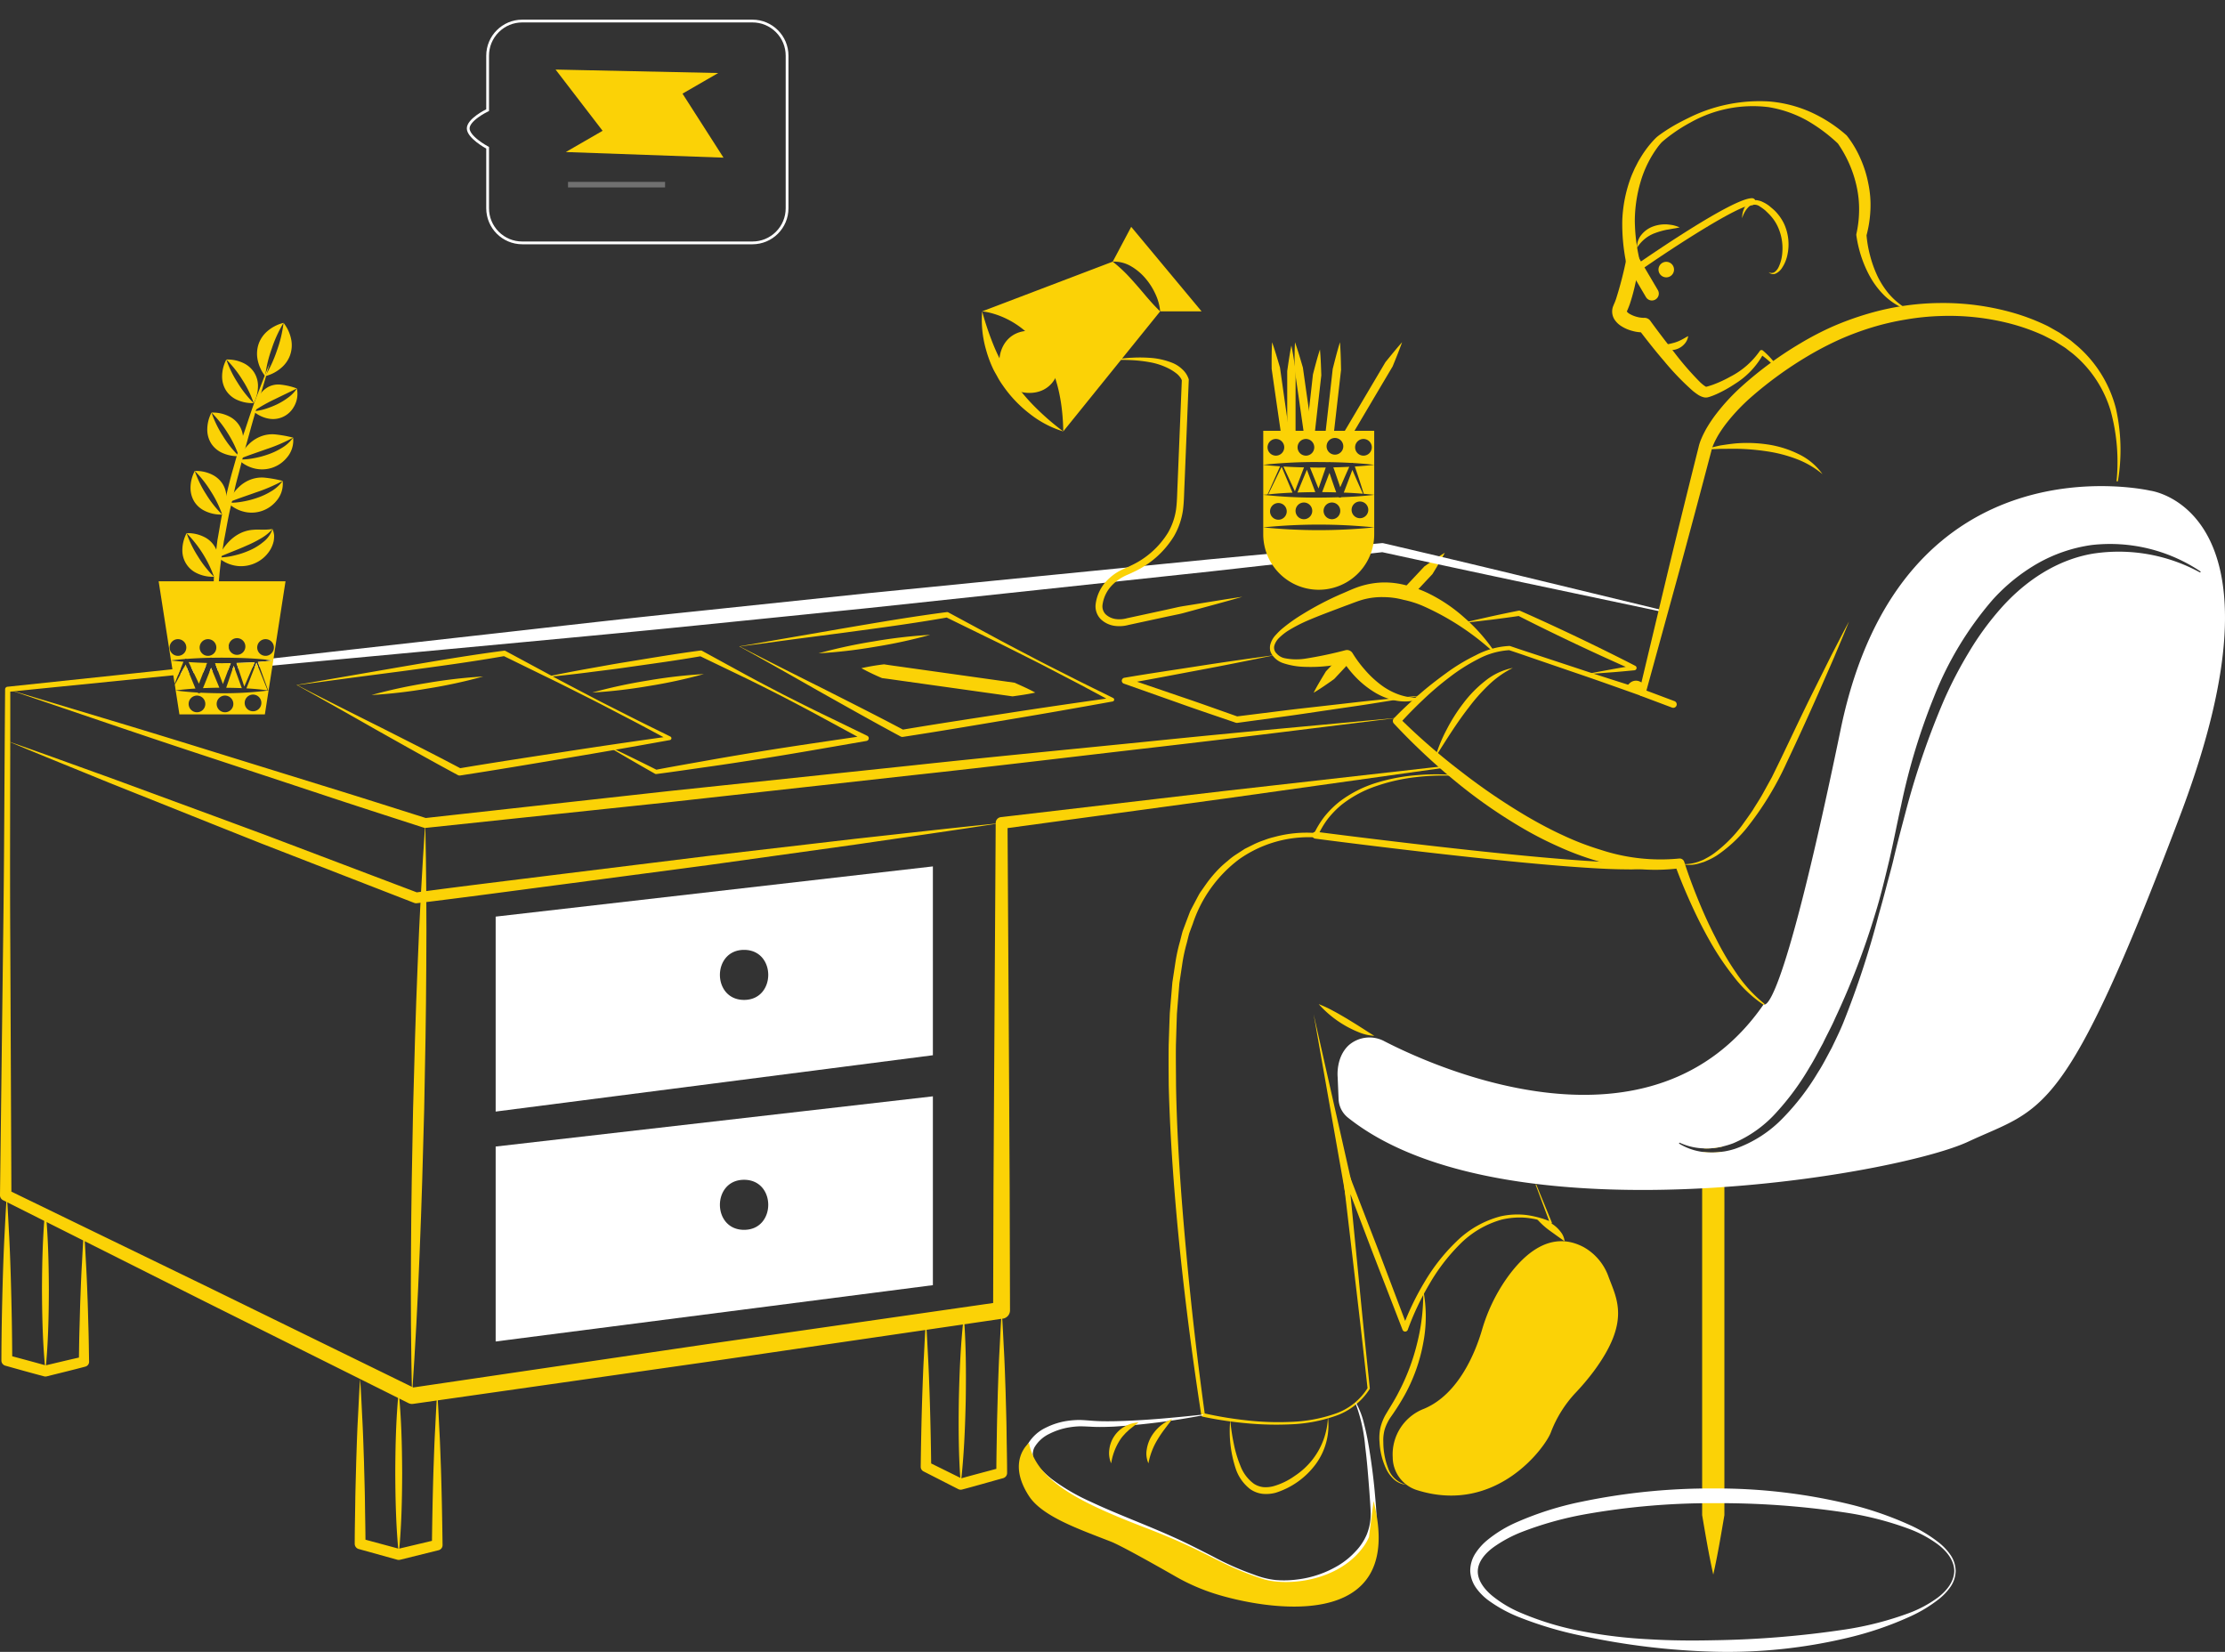 <svg xmlns="http://www.w3.org/2000/svg" width="802.439" height="595.688" viewBox="0 0 802.439 595.688">
  <rect x="0" y="0" width="802.439" height="595.688" fill="#333333" stroke="none"/>
  <g id="Group_5523" data-name="Group 5523" transform="translate(-1325.642 -10621.912)">
    <g id="Group_5514" data-name="Group 5514" transform="translate(555.63 1209)">
      <g id="man-writing-book-on-deskook" transform="translate(620.106 9313.82)">
        <path id="Path_45616" data-name="Path 45616" d="M527.9,431.62c-.341,0-.682-.02-1.023-.04,1-5.9,2.045-11.81,3.429-17.745,1.323,5.714,2.346,11.389,3.308,17.084a26.028,26.028,0,0,1-5.714.7Zm6.456,3.649c-.04,3.409-.04,6.818-.04,10.226,0,3.729.02,7.479,0,11.209V563.839c-1.223,7.159-2.406,14.3-4.01,21.435-1.6-7.138-2.787-14.276-4.01-21.435V446c0-3.569,0-7.159-.04-10.728.141-.8.26-1.584.4-2.386a26.7,26.7,0,0,0,7.259-.141C534.075,433.585,534.215,434.427,534.355,435.269ZM398.266,254.084s.421.742,1.243,1.905l-.04.04-5.9,6.316c-2.406,1.7-4.812,3.409-7.4,4.933,1.364-2.667,2.908-5.173,4.431-7.7l4.471-4.752C397.023,254.425,398.266,254.084,398.266,254.084Zm35.231-37.3c-1.383,2.647-2.927,5.173-4.451,7.68l-5.915,6.316-1.083,1.143a33.113,33.113,0,0,0-4.412-1.143l2.567-2.747,5.915-6.316C428.524,220.037,430.93,218.353,433.5,216.789Z" transform="translate(237.486 81.629)" fill="#fbd206"/>
        <path id="Path_45617" data-name="Path 45617" d="M735.134,242.238a4.606,4.606,0,0,1,1.393-1.766,3.381,3.381,0,0,1,1.542-.644,3.265,3.265,0,0,1,1.654.2,4.472,4.472,0,0,1,1.8,1.324h.005l.025.037-.025.037h0a4.474,4.474,0,0,1-1.4,1.747,3.264,3.264,0,0,1-1.544.625,3.373,3.373,0,0,1-1.656-.22A4.607,4.607,0,0,1,735.134,242.238Zm-81.678,10.851-43.875,5.423q-21.939,2.694-43.894,5.241c-29.277,3.364-58.532,6.926-87.83,10.1l-87.868,9.745-87.918,9.284h-.011a1.787,1.787,0,0,1-.721-.075c-12.535-4.062-25.083-8.082-37.583-12.253l-37.533-12.408q-18.779-6.165-37.5-12.523L151.29,242.91,189.148,254.3q18.928,5.7,37.8,11.58l37.761,11.7c12.6,3.864,25.149,7.878,37.712,11.85l-.731-.074,87.87-9.73,87.919-9.268c29.3-3.167,58.638-5.943,87.958-8.917q21.988-2.239,44-4.265Z" transform="translate(1.392 104.757)" fill="#fbd206"/>
        <path id="Path_45618" data-name="Path 45618" d="M151.287,250.668c12.423,4.325,24.769,8.855,37.151,13.288l37.022,13.625,18.5,6.834,18.443,6.988,36.887,13.975-.942-.113c17.579-2.375,35.193-4.474,52.794-6.68l52.815-6.517,52.861-6.16c17.636-1.934,35.261-3.946,52.916-5.724-17.534,2.722-35.1,5.213-52.653,7.78l-52.709,7.345-52.755,6.987c-17.589,2.3-35.165,4.7-52.776,6.825l-.022,0a1.935,1.935,0,0,1-.921-.116L261.133,294.72l-18.384-7.143-18.325-7.3-36.634-14.637C175.622,260.654,163.415,255.764,151.287,250.668Z" transform="translate(1.389 115.683)" fill="#fbd206"/>
        <path id="Path_45619" data-name="Path 45619" d="M224.218,471.968q-.565-25.85-.364-51.681c.078-17.223.391-34.44.749-51.656.433-17.215.916-34.428,1.634-51.635q.99-25.814,2.759-51.609.572,25.849.37,51.681c-.08,17.222-.393,34.439-.756,51.656-.438,17.214-.921,34.427-1.639,51.635Q225.977,446.172,224.218,471.968Z" transform="translate(74.276 130.478)" fill="#fbd206"/>
        <path id="Path_45620" data-name="Path 45620" d="M544.876,210.264a24.1,24.1,0,0,1-6.7-4.466,30.757,30.757,0,0,1-5.013-6.423,42.005,42.005,0,0,1-3.343-7.443,44.457,44.457,0,0,1-1.89-8.026,1.218,1.218,0,0,1,.009-.375l.043-.225a40.368,40.368,0,0,0,.948-8.534,38.052,38.052,0,0,0-.9-8.5,43.432,43.432,0,0,0-6.8-15.5l.22.232a58.593,58.593,0,0,0-11.5-8.568,42.724,42.724,0,0,0-13.6-4.7,45.86,45.86,0,0,0-28.275,5.554,56.66,56.66,0,0,0-6.227,3.871c-.993.709-1.966,1.443-2.9,2.207-.44.363-.992.815-1.286,1.121-.373.4-.755.871-1.123,1.326a39.994,39.994,0,0,0-6.382,12.717,51.067,51.067,0,0,0-2.117,14.055,65.3,65.3,0,0,0,1.709,14.185,2.653,2.653,0,0,1,.018,1.01c-.455,2.507-.944,4.96-1.5,7.438a69.086,69.086,0,0,1-2.011,7.466c-.378,1.146-1.278,3.148-1.076,2.732-.084-.143.047.233.753.726a10.807,10.807,0,0,0,5.324,1.571l.191-.007a2.579,2.579,0,0,1,2.172,1.056c2.81,3.89,5.781,7.726,8.73,11.525a108.413,108.413,0,0,0,9.333,10.717c.413.376.825.729,1.228,1.037.191.135.394.279.56.378l.223.124c.067.036.051.011.077.04.079.044-.175-.043-.244.028-.061.037.2-.041.282-.055a7.811,7.811,0,0,0,.776-.206c.528-.147,1.074-.34,1.615-.523a43.716,43.716,0,0,0,6.361-2.942,29.08,29.08,0,0,0,10.467-9.107l.065-.1a.767.767,0,0,1,1.059-.23l.083.062a29.289,29.289,0,0,1,3.339,3.32,13.258,13.258,0,0,1,1.386,1.919,6.256,6.256,0,0,1,.883,2.24.249.249,0,0,1-.484.112l0-.015a9.146,9.146,0,0,0-2.593-3.489,28.011,28.011,0,0,0-3.5-2.769l1.207-.269a29.258,29.258,0,0,1-10.293,10.947,46.992,46.992,0,0,1-6.615,3.689c-.595.251-1.174.517-1.808.732-.3.116-.626.224-.97.32a3.925,3.925,0,0,1-.6.153,3.407,3.407,0,0,1-1.148-.015,6.82,6.82,0,0,1-2.386-1.069c-.59-.395-1.124-.8-1.637-1.217a95.039,95.039,0,0,1-10.376-10.758c-3.217-3.723-6.22-7.564-9.22-11.473l2.362,1.048a13.808,13.808,0,0,1-4.665-.506,13.638,13.638,0,0,1-4.187-1.871,7.757,7.757,0,0,1-2.018-1.943,5.352,5.352,0,0,1-1.035-3.361,4.933,4.933,0,0,1,.351-1.717l.282-.708.152-.34c.207-.436.4-.991.593-1.521a134.016,134.016,0,0,0,3.657-14.09l.018,1.009a69.951,69.951,0,0,1-1.406-15.387,49.847,49.847,0,0,1,3.015-15.187c.438-1.217,1-2.391,1.512-3.573.622-1.138,1.143-2.32,1.847-3.408a38.046,38.046,0,0,1,4.559-6.259c.447-.481.88-.95,1.385-1.427a19.394,19.394,0,0,1,1.6-1.231c1.04-.74,2.1-1.434,3.175-2.1,2.149-1.337,4.391-2.5,6.651-3.608a57.267,57.267,0,0,1,29.328-6,45.989,45.989,0,0,1,14.817,3.8,51.553,51.553,0,0,1,12.923,8.344,1.7,1.7,0,0,1,.2.21l.017.022a37.67,37.67,0,0,1,4.9,8.267,41.113,41.113,0,0,1,2.824,9.063,37.317,37.317,0,0,1,.73,9.472,42.468,42.468,0,0,1-1.473,9.355l.052-.6a41.47,41.47,0,0,0,1.251,7.419,42.342,42.342,0,0,0,2.515,7.184,31.1,31.1,0,0,0,4.013,6.465,26.159,26.159,0,0,0,5.739,5.134l.015.011a.249.249,0,0,1-.246.431Z" transform="translate(291.455 0)" fill="#fbd206"/>
        <path id="Path_45621" data-name="Path 45621" d="M451.711,179.758a2.485,2.485,0,0,1-2.145-1.224L442.7,166.887a2.489,2.489,0,1,1,4.286-2.53L453.852,176a2.488,2.488,0,0,1-2.141,3.754Z" transform="translate(293.951 27.697)" fill="#fbd206"/>
        <path id="Path_45622" data-name="Path 45622" d="M444.968,179.578a1.245,1.245,0,0,1-.713-2.266c3.611-2.518,35.486-24.553,42.265-24.281a1.245,1.245,0,0,1,1.187,1.3,1.262,1.262,0,0,1-1.3,1.187c-.03,0-.063,0-.1,0-4.7,0-27.354,14.576-40.633,23.837a1.242,1.242,0,0,1-.711.225Z" transform="translate(295.331 17.542)" fill="#fbd206"/>
        <path id="Path_45623" data-name="Path 45623" d="M566.944,159.9a8.089,8.089,0,0,1,1.692-5.144,3.943,3.943,0,0,1,2.748-1.364l.8-.013c.256.029.5.1.746.157a5.086,5.086,0,0,1,1.4.491,12.63,12.63,0,0,1,2.436,1.467c.688.608,1.414,1.16,2.074,1.825a17.212,17.212,0,0,1,3.22,4.592,17.836,17.836,0,0,1,1.262,10.913,13.49,13.49,0,0,1-2.085,5.115,5.511,5.511,0,0,1-2.128,1.878,2.17,2.17,0,0,1-2.611-.5,1.962,1.962,0,0,0,2.275-.1,4.932,4.932,0,0,0,1.416-1.905,14.464,14.464,0,0,0,1.212-4.773,18.706,18.706,0,0,0-1.595-9.571,15.763,15.763,0,0,0-2.672-4.028c-.532-.615-1.169-1.168-1.75-1.761a15.706,15.706,0,0,0-1.926-1.419,3.266,3.266,0,0,0-3.985-.121A9.1,9.1,0,0,0,566.944,159.9Zm-30.23,45.973a37.921,37.921,0,0,0,5.646-1.064,13.047,13.047,0,0,0,2.457-.961c.845-.384,1.633-.924,2.665-1.447a5.426,5.426,0,0,1-1.48,2.986,6.421,6.421,0,0,1-2.929,1.8,7.212,7.212,0,0,1-3.394.161,5.7,5.7,0,0,1-2.965-1.479Zm-7.682-35.294a6.782,6.782,0,0,1,1.561-4.694,9.618,9.618,0,0,1,4.143-2.99,12.937,12.937,0,0,1,4.924-.788,22.849,22.849,0,0,1,2.422.312,17.988,17.988,0,0,1,2.314.765,20.2,20.2,0,0,1-2.346.457c-.763.139-1.508.305-2.247.4a27.137,27.137,0,0,0-4.174,1.172,12.646,12.646,0,0,0-6.6,5.363Zm10.438,10.636a2.8,2.8,0,1,0-2.7-2.8A2.8,2.8,0,0,0,539.469,181.213Zm56.443,70.964a32.617,32.617,0,0,0-9.552-5.528,50.66,50.66,0,0,0-10.609-2.713,82.394,82.394,0,0,0-11.011-.906l-5.588.026c-1.867.085-3.74.178-5.647.163,1.815-.529,3.663-.95,5.518-1.378,1.872-.284,3.757-.571,5.654-.752a50.39,50.39,0,0,1,11.458.39,37.471,37.471,0,0,1,11.012,3.4A22.464,22.464,0,0,1,595.912,252.178Zm-139.657,102.1a55.3,55.3,0,0,1,4.217-10.184,62.082,62.082,0,0,1,5.943-9.339,43.032,43.032,0,0,1,7.793-7.964,22.972,22.972,0,0,1,10.012-4.726,35.114,35.114,0,0,0-8.751,6.2,65.435,65.435,0,0,0-7.085,8.006C463.967,341.925,460.189,348.079,456.255,354.274ZM544.4,392.54a8.755,8.755,0,0,0,3.429.174,15.271,15.271,0,0,0,3.331-.756l1.589-.628c.522-.223,1.01-.532,1.514-.793a21.7,21.7,0,0,0,2.869-1.846,49.64,49.64,0,0,0,9.635-9.675c1.333-1.867,2.687-3.719,3.961-5.625,1.195-1.965,2.479-3.869,3.6-5.878l3.337-6.046,3.039-6.214c4.018-8.351,7.947-16.793,12.1-25.1l6.218-12.47c2.154-4.116,4.231-8.268,6.451-12.348-1.715,4.331-3.574,8.59-5.356,12.886l-5.589,12.763c-3.747,8.5-7.6,16.928-11.579,25.338a112.533,112.533,0,0,1-14.7,23.889A50.366,50.366,0,0,1,557.8,389.7a22.659,22.659,0,0,1-3.129,1.676c-.547.23-1.071.5-1.632.694l-1.7.518a11.722,11.722,0,0,1-6.948-.046Zm-2.3-56.093a1.225,1.225,0,0,1-.438-.08l-11.139-4.183a1.245,1.245,0,1,1,.875-2.33l11.139,4.183a1.245,1.245,0,0,1-.438,2.41Zm-91.483-3.1a17.692,17.692,0,0,1-8.282.547,23.084,23.084,0,0,1-7.925-3.022,34.146,34.146,0,0,1-6.613-5.255,40.138,40.138,0,0,1-5.25-6.692l2.531,1.051a55.341,55.341,0,0,1-15.743,1.7,26.674,26.674,0,0,1-7.976-1.354,7.818,7.818,0,0,1-3.517-2.425,5.873,5.873,0,0,1-1.079-1.948,5.2,5.2,0,0,1,0-2.283,8.158,8.158,0,0,1,2.108-3.634A22.3,22.3,0,0,1,401.8,307.3a59.479,59.479,0,0,1,6.457-4.522,111.463,111.463,0,0,1,13.819-7.266c2.4-.984,4.651-2.133,7.411-2.98a29.872,29.872,0,0,1,8.288-1.294,30.191,30.191,0,0,1,8.218,1.1,40.219,40.219,0,0,1,7.674,2.769,57.186,57.186,0,0,1,13.183,8.906A63.281,63.281,0,0,1,477.27,315.7a.25.25,0,0,1-.368.332l-.012-.01a94.171,94.171,0,0,0-25.221-16.37,36.165,36.165,0,0,0-6.9-2.156,27.936,27.936,0,0,0-7.014-.963,25.747,25.747,0,0,0-6.946.731c-2.2.531-4.624,1.576-7.02,2.423-4.76,1.816-9.554,3.542-14.2,5.576a54.474,54.474,0,0,0-6.665,3.549,20,20,0,0,0-2.873,2.316A6.555,6.555,0,0,0,398.231,314a2.914,2.914,0,0,0,.836,2.886,5.269,5.269,0,0,0,2.871,1.664,21.024,21.024,0,0,0,7.287.192,144.584,144.584,0,0,0,14.669-3.074,2.355,2.355,0,0,1,2.531,1.051,42.892,42.892,0,0,0,4.461,6.026,37,37,0,0,0,5.481,5.2,24.6,24.6,0,0,0,6.554,3.643,21.418,21.418,0,0,0,7.607,1.264.252.252,0,0,1,.258.246.258.258,0,0,1-.173.245ZM492.7,508.367l5.589,13.654a.35.35,0,0,1-.443.463l-.021-.008a33.951,33.951,0,0,0-8.737-2.13,28.252,28.252,0,0,0-8.884.663,34.252,34.252,0,0,0-15.228,9.046,68.805,68.805,0,0,0-10.906,14.322,97.6,97.6,0,0,0-7.716,16.324l0,.013a1.01,1.01,0,0,1-1.893.023L433.6,532.7l-10.668-28.1,1.981-.478,3.818,38.863c1.234,12.958,2.577,25.9,3.928,38.85a.408.408,0,0,1-.051.247,23.719,23.719,0,0,1-12.559,9.791,54.832,54.832,0,0,1-15.77,2.948,113.264,113.264,0,0,1-16.031-.372,136.242,136.242,0,0,1-15.873-2.379.631.631,0,0,1-.492-.519l0-.017q-4.573-29.483-7.678-59.156c-2.013-19.786-3.548-39.635-4.062-59.553-.041-4.982-.088-9.966-.016-14.95l.25-7.48.138-3.74.307-3.738.631-7.474L362.585,428a61.855,61.855,0,0,1,1.633-7.369c.318-1.219.6-2.45.949-3.66l1.329-3.555,1.348-3.546c.558-1.137,1.172-2.25,1.756-3.375.606-1.114,1.151-2.261,1.808-3.344l2.19-3.122a45.322,45.322,0,0,1,4.916-5.817,33.171,33.171,0,0,1,2.855-2.528,22.647,22.647,0,0,1,3.021-2.321l3.2-2.073,3.413-1.7a31.527,31.527,0,0,1,3.528-1.419,27.137,27.137,0,0,1,3.627-1.129,44.216,44.216,0,0,1,15.078-1.439l-.816.464a33.822,33.822,0,0,1,3.918-6.442,34.863,34.863,0,0,1,5.332-5.3,42.711,42.711,0,0,1,13.236-6.8,67.294,67.294,0,0,1,14.549-2.78,81.787,81.787,0,0,1,14.767.045.124.124,0,0,1,.112.136.129.129,0,0,1-.138.112,81.406,81.406,0,0,0-14.673.382,66.448,66.448,0,0,0-14.267,3.157,41.814,41.814,0,0,0-12.745,6.8,33.463,33.463,0,0,0-5.019,5.148,32.285,32.285,0,0,0-3.629,6.181.8.8,0,0,1-.771.467l-.045,0a43.5,43.5,0,0,0-27.487,7.863,47.919,47.919,0,0,0-16.734,23.259l-1.275,3.427c-.336,1.173-.6,2.37-.908,3.553a59.582,59.582,0,0,0-1.569,7.171l-1.089,7.291-.6,7.377-.294,3.689-.127,3.706-.228,7.415c-.066,4.947.021,9.9.037,14.853.365,19.818,1.791,39.628,3.619,59.391q2.69,29.652,6.78,59.172l-.494-.535a135.188,135.188,0,0,0,15.674,2.6,100.754,100.754,0,0,0,15.882.537,54.041,54.041,0,0,0,15.544-2.807,22.258,22.258,0,0,0,12.123-9.456l-.051.246c-1.434-12.937-2.876-25.873-4.425-38.8l-4.552-38.783a1.026,1.026,0,0,1,1.976-.491l0,.012L435.693,531.9l10.646,28.113-1.9.035a99.406,99.406,0,0,1,8.011-16.637,68.594,68.594,0,0,1,11.434-14.5,35.643,35.643,0,0,1,16.028-9.111,27.966,27.966,0,0,1,9.276-.445,34.8,34.8,0,0,1,8.9,2.463l-.464.455-5.162-13.821a.124.124,0,0,1,.232-.091Z" transform="translate(211.267 17.892)" fill="#fbd206"/>
        <path id="Path_45624" data-name="Path 45624" d="M397.674,357.06l2.216,20.507L386.177,299.8l14.98,66.348Z" transform="translate(237.488 165.063)" fill="#fbd206"/>
        <path id="Path_45625" data-name="Path 45625" d="M499.5,280.529c-27.67,0-108.635-10.576-112.493-11.083a1.244,1.244,0,0,1,.323-2.467c1.059.137,106.178,13.862,119.266,10.582a1.244,1.244,0,1,1,.607,2.412A36.4,36.4,0,0,1,499.5,280.529Z" transform="translate(237.238 132.067)" fill="#fbd206"/>
        <path id="Path_45626" data-name="Path 45626" d="M740.06,206.456s-89.59-20.894-111.687,86.021c-22.1,106.894-27.731,99.134-27.731,99.134-40.323,58.45-118.965,22.6-136.811,13.395A11.364,11.364,0,0,0,451,406.389c-4.792,4.391-4.05,11.49-4.05,11.49l.341,8.041a9.015,9.015,0,0,0,3.449,6.677c29.075,23.1,80.828,27.892,127.668,25.446,2.687-.141,5.374-.3,8.021-.5,40.484-2.827,75.995-10.768,87.945-16.342,26.869-12.552,34.629-7.178,76.436-117.682C792.635,213.032,740.06,206.456,740.06,206.456Zm17.826,29.456-.02-.02a61.081,61.081,0,0,0-38.5-6.737C706.374,231.34,695,238.939,686.3,248.7a104.136,104.136,0,0,0-11.67,15.961,149.676,149.676,0,0,0-9.184,17.726,288.612,288.612,0,0,0-13.134,37.957c-1.7,6.5-3.489,13.014-5.013,19.59-.8,3.289-1.744,6.537-2.586,9.805s-1.745,6.517-2.667,9.765a323.833,323.833,0,0,1-12.653,38.6c-1.263,3.148-2.787,6.2-4.251,9.264-1.644,3.008-3.148,6.055-5.013,8.923A87.226,87.226,0,0,1,607.6,432.617a44.218,44.218,0,0,1-17.344,11.168,27.055,27.055,0,0,1-4.23,1,26.7,26.7,0,0,1-7.259.14,21.691,21.691,0,0,1-8.582-2.968.2.2,0,0,1-.06-.281.193.193,0,0,1,.241-.08l.02.02a22.03,22.03,0,0,0,8.6,2.005c.341.021.682.04,1.023.04a26.03,26.03,0,0,0,5.714-.7,32.743,32.743,0,0,0,3.85-1.163,43.783,43.783,0,0,0,15.8-11.349,94.06,94.06,0,0,0,11.71-15.981c1.765-2.828,3.269-5.815,4.873-8.723,1.424-3.028,3.068-5.935,4.391-9a275.477,275.477,0,0,0,14.437-37.6c2.005-6.437,3.549-12.993,5.133-19.53,1.524-6.577,2.787-13.174,4.271-19.791a227.209,227.209,0,0,1,11.79-38.92,121.68,121.68,0,0,1,21.154-35.07,66.39,66.39,0,0,1,16.121-13.074,54.863,54.863,0,0,1,19.651-6.717,58.668,58.668,0,0,1,39.18,9.5.2.2,0,0,1,.06.281.219.219,0,0,1-.261.08ZM669.836,595.99a10.417,10.417,0,0,1-1.872,5.749,20.479,20.479,0,0,1-4.15,4.4,50.3,50.3,0,0,1-10.3,6.252,121.461,121.461,0,0,1-22.811,7.771,186.505,186.505,0,0,1-47.847,4.973,258.228,258.228,0,0,1-47.695-5.713,134.464,134.464,0,0,1-23.041-6.853,50.129,50.129,0,0,1-10.675-5.86,20.32,20.32,0,0,1-4.467-4.45,11.407,11.407,0,0,1-2.213-6.268,11.616,11.616,0,0,1,1.952-6.442,20.954,20.954,0,0,1,4.337-4.766,45.358,45.358,0,0,1,10.616-6.405,114.68,114.68,0,0,1,23.182-7.32,228.089,228.089,0,0,1,48-4.793,203.444,203.444,0,0,1,47.862,5.482,123.378,123.378,0,0,1,22.813,7.808,50.181,50.181,0,0,1,10.3,6.268,20.405,20.405,0,0,1,4.145,4.412,10.419,10.419,0,0,1,1.86,5.757Zm-.5,0c-.07-3.971-2.89-7.269-5.967-9.592a42.473,42.473,0,0,0-10.389-5.576,114.818,114.818,0,0,0-22.92-5.868,303.868,303.868,0,0,0-47.2-3.382,260.307,260.307,0,0,0-47.063,4.071A124.319,124.319,0,0,0,513.245,582a47.423,47.423,0,0,0-10.07,5.438c-2.987,2.189-5.559,5.151-5.683,8.553-.1,3.413,2.362,6.651,5.291,9.044a42.228,42.228,0,0,0,10.012,5.984,106.315,106.315,0,0,0,22.692,6.823,175.562,175.562,0,0,0,23.616,2.795c7.914.485,15.845.531,23.755.356a353.106,353.106,0,0,0,47.219-3.89A116.621,116.621,0,0,0,653,611.2a42.384,42.384,0,0,0,10.39-5.59C666.464,603.275,669.278,599.961,669.338,595.99ZM453.627,535.472a29.214,29.214,0,0,1,2.875,7.618c.692,2.628,1.222,5.288,1.677,7.959.889,5.344,1.612,10.713,2.114,16.1.236,2.722.5,5.33.63,8.144a22.056,22.056,0,0,1-1.423,8.331,18.11,18.11,0,0,1-1.983,3.8,31.035,31.035,0,0,1-2.681,3.252,27.844,27.844,0,0,1-6.594,5.146,38.736,38.736,0,0,1-15.768,4.65,37.176,37.176,0,0,1-8.208-.193,24.555,24.555,0,0,1-4.039-.839c-1.311-.4-2.572-.863-3.849-1.326-10.218-3.712-19.51-9.361-29.56-13.218-9.983-3.977-20.285-7.33-30.179-11.838a75.044,75.044,0,0,1-14.307-8.089,33.563,33.563,0,0,1-6.042-5.832,8.716,8.716,0,0,1-1.886-4.3,7.486,7.486,0,0,1,.057-2.441,9.35,9.35,0,0,1,.821-2.238,14.928,14.928,0,0,1,6.508-5.855,25.581,25.581,0,0,1,8.093-2.466,31.17,31.17,0,0,1,4.206-.272c1.4.057,2.838.164,4.116.267,2.629.222,5.311.221,7.986.184,10.726-.215,21.484-1.254,32.211-2.4a.124.124,0,0,1,.139.108.127.127,0,0,1-.1.138,258.629,258.629,0,0,1-32.186,4.1c-2.716.114-5.438.193-8.194.039-1.414-.076-2.667-.127-3.967-.149a28.841,28.841,0,0,0-3.856.359,24.842,24.842,0,0,0-7.275,2.36,12.454,12.454,0,0,0-5.324,4.811,5.394,5.394,0,0,0,.742,6.12,33.844,33.844,0,0,0,5.541,5.416,72.727,72.727,0,0,0,13.7,8.014c9.7,4.581,19.847,8.258,29.732,12.71,4.953,2.188,9.763,4.682,14.574,7.125a104.25,104.25,0,0,0,14.74,6.534,31.186,31.186,0,0,0,7.716,1.96,36.014,36.014,0,0,0,7.947-.169,37.62,37.62,0,0,0,14.858-5.057,27.955,27.955,0,0,0,6.033-4.881,20.37,20.37,0,0,0,4.246-6.336,19.948,19.948,0,0,0,1.407-7.505c-.075-2.578-.3-5.347-.486-8-.417-5.365-.811-10.736-1.5-16.069a58.337,58.337,0,0,0-3.475-15.642l-.006-.013a.124.124,0,0,1,.22-.115Z" transform="translate(185.375 69.585)" fill="#fff"/>
        <path id="Path_45627" data-name="Path 45627" d="M393.089,373.186a71.2,71.2,0,0,0,1.26,8.558,42.565,42.565,0,0,0,2.441,8.129,14.212,14.212,0,0,0,4.763,6.327,7.722,7.722,0,0,0,3.492,1.264,10.837,10.837,0,0,0,3.843-.4,24.992,24.992,0,0,0,7.385-3.6,27.151,27.151,0,0,0,6.172-5.56,26.388,26.388,0,0,0,5.874-15.637,23.622,23.622,0,0,1-4.328,16.811,28.727,28.727,0,0,1-14.467,10.392,13.262,13.262,0,0,1-4.746.411,9.731,9.731,0,0,1-4.552-1.739,15.484,15.484,0,0,1-5.235-7.553A43.293,43.293,0,0,1,393.089,373.186Zm-42.946,15.7a9.311,9.311,0,0,1-.666-5.006,10.912,10.912,0,0,1,1.828-4.873,11.026,11.026,0,0,1,3.855-3.485,11.605,11.605,0,0,1,2.351-.989,13.81,13.81,0,0,1,2.49-.394c-.646.577-1.324.995-1.946,1.488-.595.529-1.25.935-1.779,1.484-.271.266-.549.516-.831.755l-.742.822a12.051,12.051,0,0,0-1.34,1.715,21.6,21.6,0,0,0-3.22,8.483Zm13.439,0a8.545,8.545,0,0,1-.62-4.936,13.337,13.337,0,0,1,1.674-4.763,15.36,15.36,0,0,1,3.234-3.8,18.685,18.685,0,0,1,2.007-1.44,17.091,17.091,0,0,1,2.247-1.032,23.133,23.133,0,0,1-1.442,1.951l-1.4,1.856a43.361,43.361,0,0,0-2.5,3.728A25.215,25.215,0,0,0,363.581,388.89Z" transform="translate(200.504 237.906)" fill="#fbd206"/>
        <path id="Path_45628" data-name="Path 45628" d="M403.312,467.553A72.578,72.578,0,0,1,389.9,461.63c-7.267-4.156-19.959-11.3-23.543-12.692-11.3-4.43-24.709-9.008-29.541-16.425-8.234-12.641,0-19.171,0-19.171C339.416,427.249,355.7,435.051,379,444.01s26.181,13.19,42.108,18.366c8.461,2.762,27.649,1.12,36.682-12.1a17.351,17.351,0,0,0,1.643-2.986l1.655-12.987C473.311,482.792,421.23,473.351,403.312,467.553ZM476.6,430.319a12.484,12.484,0,0,1-8.607-11.776,17.635,17.635,0,0,1,11.352-17.538c12.613-5.311,18.586-20.735,20.834-28.37A63.179,63.179,0,0,1,508.8,354.43c6.279-9.051,16.133-18.1,28.156-11.638a19.794,19.794,0,0,1,8.9,10.716c3.011,8.076,7.838,16.052-5.228,33.82a87.5,87.5,0,0,1-6.855,8.116,43.53,43.53,0,0,0-8.737,14.073C523.218,414.593,505.451,439.5,476.6,430.319Z" transform="translate(184.192 206.081)" fill="#fbd206"/>
        <path id="Path_45629" data-name="Path 45629" d="M663.171,461.595a50.456,50.456,0,0,1-.027,19.506,61.574,61.574,0,0,1-6.627,18.5,86.971,86.971,0,0,1-5.234,8.236,17.382,17.382,0,0,0-1.981,4.144,14.333,14.333,0,0,0-.505,4.577,26.423,26.423,0,0,0,1.675,9.3,9.175,9.175,0,0,0,6.717,6.14,7.842,7.842,0,0,1-4.468-1.863,12.27,12.27,0,0,1-2.939-3.966,25.924,25.924,0,0,1-2.351-9.563,17.564,17.564,0,0,1,.287-5.054,18.121,18.121,0,0,1,1.844-4.74c1.706-2.9,3.394-5.459,4.83-8.345a76.728,76.728,0,0,0,6.671-17.813,71.722,71.722,0,0,0,2.107-19.065Zm40.729-25.8a10,10,0,0,1,3.428.849,14.312,14.312,0,0,1,3.01,1.724,12.018,12.018,0,0,1,2.488,2.5,6.392,6.392,0,0,1,1.351,3.341c-.979-.746-1.856-1.338-2.728-1.971l-2.608-1.879a27.672,27.672,0,0,1-4.941-4.56ZM671.764,273a.292.292,0,0,1-.26.321l-80.025,11.229-78.2,10.627L513.8,381.2l.241,43.933.12,43.933a3.027,3.027,0,0,1-2.587,3.008h-.02L405.261,487.63,298.908,502.809h-.02a2.818,2.818,0,0,1-1.685-.281l-73.128-36.474-73.027-36.674h-.02a2.039,2.039,0,0,1-1.123-1.845l1.123-91.194c.421-30.418.461-60.816.722-91.214a.935.935,0,0,1,.842-.923l59.493-6.3,2.466-.26.541-.06c-.321.762-.642,1.524-.942,2.306l-1.745.181-58.791,5.9c.02,30.137-.181,60.255,0,90.372l.4,89.931,72.366,35.13,72.566,35.491,105.411-15.54,103.726-14.918.12-41.306.261-43.933.541-87.866v-.02a2.1,2.1,0,0,1,1.845-2.085l80.266-9.4,80.326-9.083a.292.292,0,0,1,.32.26Z" transform="translate(0 102.536)" fill="#fbd206"/>
        <path id="Path_45630" data-name="Path 45630" d="M184.721,259.995c.28.722.581,1.444.862,2.146-1.083.1-2.165.221-3.248.321.421-.782.842-1.564,1.243-2.346Zm1.524-.161c1.784-.18,3.569-.361,5.354-.561-.321.782-.642,1.584-.962,2.366-1.123.1-2.246.221-3.368.341C186.927,261.258,186.586,260.556,186.245,259.834Zm7.2.2.521,1.263c-.361.04-.722.08-1.062.12Zm6.878-1.7h.2l-.9,2.427c-1.243.12-2.486.24-3.709.361l-.822-2.225C196.832,258.712,198.576,258.511,200.321,258.33Zm1.283,1,.421,1.183c-.28.04-.581.06-.862.08Zm7.579-1.343-.822,1.925-5.053.482-.7-2.105C204.793,258.23,207,258.13,209.184,257.99Zm.6.2.622,1.524-1.263.12Zm507.663-18.507a.294.294,0,0,1-.341.22L666.3,229.176q-25.265-5.354-50.469-10.848l-61.7,6.917-61.939,6.637L430.231,238.5l-61.979,6.276c-20.673,2.105-41.346,4.03-62.019,5.975l-62.04,5.795q-14.317,1.324-28.613,2.687c-1.544.14-3.088.28-4.632.441l-.642-1.765c1.845-.14,3.69-.3,5.554-.541-1.1-.14-2.226-.26-3.329-.381,1.163-.12,2.306-.26,3.449-.381q13.956-1.564,27.892-3.148l61.919-6.958c20.633-2.346,41.266-4.672,61.919-6.8l61.979-6.517,62-6.156,62-6.136,62.019-5.835h.04a1.87,1.87,0,0,1,.481.04q25.295,5.9,50.53,12.011l50.469,12.211a.29.29,0,0,1,.221.361ZM296.067,432.658v70.3l157.685-20.312V414.552Zm89.59,30.037c-11.63,0-11.61-18.046,0-18.046,11.63,0,11.61,18.046,0,18.046Zm-89.59-112.95v70.3l157.685-20.312V331.639Zm89.59,30.037c-11.63,0-11.61-18.046,0-18.046,11.63,0,11.61,18.046,0,18.046Z" transform="translate(32.597 79.889)" fill="#fff"/>
        <path id="Path_45631" data-name="Path 45631" d="M479.565,277.371l.024,0c3.309-.846,6.645-1.541,9.966-2.315,3.331-.72,6.664-1.427,10.006-2.084a.878.878,0,0,1,.526.058l.047.021c7,3.086,13.943,6.313,20.851,9.6,6.9,3.308,13.769,6.678,20.572,10.187l.055.028a.858.858,0,0,1,.369,1.155.867.867,0,0,1-.685.461c-2.855.258-5.707.553-8.57.753s-5.718.46-8.589.6c2.812-.6,5.638-1.084,8.458-1.614s5.651-.982,8.477-1.462l-.261,1.644c-7.017-3.061-13.967-6.261-20.888-9.522-6.912-3.281-13.795-6.624-20.61-10.108l.571.079c-3.37.5-6.747.941-10.128,1.375-3.389.379-6.765.838-10.167,1.145h0Zm-14.509,26.181h-.025l-16.716,2.679c-5.57.908-11.159,1.667-16.738,2.507-5.583.8-11.157,1.68-16.749,2.423l-16.767,2.277a1.192,1.192,0,0,1-.532-.055c-6.739-2.32-13.5-4.56-20.212-6.971l-20.157-7.129a1.094,1.094,0,0,1-.675-1.392,1.105,1.105,0,0,1,.849-.719c9.026-1.541,18.091-2.852,27.139-4.268s18.12-2.682,27.2-3.912c-8.972,1.856-17.952,3.668-26.954,5.346s-17.99,3.445-27.015,4.99l.175-2.111,20.234,6.907c6.757,2.268,13.454,4.706,20.179,7.065l-.531-.055,16.792-2.095c5.595-.714,11.207-1.294,16.81-1.948,5.608-.617,11.205-1.316,16.822-1.865,5.614-.572,11.222-1.181,16.845-1.677h0Zm-65.129-35.583c-6.035,1.753-12.1,3.352-18.155,5.017-1.517.4-3.021.856-4.551,1.2l-4.6.962-9.19,1.987-4.595.994a12.6,12.6,0,0,1-5.124.307,9.1,9.1,0,0,1-4.842-2.355,6.637,6.637,0,0,1-1.9-5.241,14.911,14.911,0,0,1,4.444-9.067,18.36,18.36,0,0,1,4.015-3.026,22.047,22.047,0,0,1,2.233-1.083q1.05-.447,2.071-.956a30.994,30.994,0,0,0,13.332-11.817,23.57,23.57,0,0,0,2.927-8.393c.392-2.905.4-6.132.554-9.243l1.534-37.577.028.316a4.5,4.5,0,0,0-.627-1.157,7.521,7.521,0,0,0-1.043-1.156,17.391,17.391,0,0,0-2.723-1.838,24.531,24.531,0,0,0-6.55-2.34,50.36,50.36,0,0,0-7.14-.864c-2.415-.135-4.841-.119-7.28-.079,2.41-.33,4.829-.695,7.28-.8a51.583,51.583,0,0,1,7.4.111,26.543,26.543,0,0,1,7.373,1.8,11.235,11.235,0,0,1,3.337,2.169,8.229,8.229,0,0,1,2.41,3.626.718.718,0,0,1,.031.239l0,.078-1.534,37.579c-.165,3.146-.143,6.206-.581,9.518a26.068,26.068,0,0,1-3.232,9.26,33.457,33.457,0,0,1-14.382,12.8q-1.083.54-2.2,1.014a19.509,19.509,0,0,0-1.994.966,15.875,15.875,0,0,0-3.47,2.613,12.53,12.53,0,0,0-3.722,7.454,4.108,4.108,0,0,0,1.166,3.327,6.667,6.667,0,0,0,3.5,1.669,10.107,10.107,0,0,0,4.192-.285l4.6-.994,9.19-1.987,4.588-1.025c1.534-.32,3.092-.528,4.639-.789C387.522,269.916,393.708,268.865,399.928,267.969Z" transform="translate(198.054 46.33)" fill="#fbd206"/>
        <path id="Path_45632" data-name="Path 45632" d="M382.358,173.02c2.667,3.028,5.133,6.236,8.4,9.344l-34.95,43.291c-.6-41.205-29.255-43.291-29.255-43.291l47.1-17.926a54.749,54.749,0,0,1,4.672,4.17C379.731,170.033,381.035,171.517,382.358,173.02Z" transform="translate(177.559 29.01)" fill="#fbd206"/>
        <path id="Path_45633" data-name="Path 45633" d="M405.761,188.657H390.822a18.748,18.748,0,0,0-1.784-6.4,23.82,23.82,0,0,0-3.589-5.575,19.975,19.975,0,0,0-5.173-4.311,12.015,12.015,0,0,0-6.557-1.644l6.657-12.553Zm-49.882,43.3a37.067,37.067,0,0,1-12.269-6.5,44.841,44.841,0,0,1-9.633-10.233,26,26,0,0,1-1.865-3.006c-.555-1.042-1.2-2.036-1.675-3.115a42.657,42.657,0,0,1-2.421-6.627,38.929,38.929,0,0,1-1.4-13.818,108.216,108.216,0,0,0,4.357,12.782,61.138,61.138,0,0,0,6.313,11.518,68.537,68.537,0,0,0,8.39,10.162,92.842,92.842,0,0,0,10.206,8.841Z" transform="translate(177.497 22.717)" fill="#fbd206"/>
        <path id="Path_45634" data-name="Path 45634" d="M387.474,199.273c14.412,0,14.436-22.4,0-22.4C373.062,176.875,373.039,199.273,387.474,199.273Zm-104.6,91.4,36.848-6.383c12.551-2.136,25.261-4.329,37.94-5.97l.041-.005a.9.9,0,0,1,.545.1l14.742,7.948c4.9,2.676,9.851,5.256,14.8,7.843,4.928,2.623,9.933,5.095,14.907,7.628s10,4.959,15,7.444a.673.673,0,0,1-.177,1.265l-.025,0c-12.578,2.274-25.164,4.494-37.772,6.581-12.6,2.124-25.2,4.256-37.835,6.188l-.012,0a1.286,1.286,0,0,1-.806-.139c-9.956-5.343-19.817-10.925-29.575-16.4C301.805,301.256,292.269,295.852,282.877,290.675Zm.246.042c10.169,5.271,20.193,10.314,30.064,15.236,9.8,4.971,19.5,9.836,29.107,14.94l-.818-.137c12.6-2.12,25.237-4.04,37.871-5.967,12.627-1.964,25.276-3.8,37.933-5.573l-.2,1.27c-4.931-2.616-9.828-5.3-14.787-7.861s-9.88-5.2-14.882-7.677c-4.984-2.513-9.964-5.035-14.993-7.461l-15.046-7.356.584.1c-12.257,2.166-24.484,3.781-36.87,5.452l-18.777,2.454Z" transform="translate(133.656 41.51)" fill="#fbd206"/>
        <path id="Path_45635" data-name="Path 45635" d="M406.942,240.713a81.8,81.8,0,0,1,8.188-1.39c2.606.415,5.224.746,7.836,1.123l15.679,2.2,15.678,2.2,7.839,1.1c2.508,1.115,5.019,2.209,7.494,3.563-2.752.622-5.467.983-8.185,1.366l-7.839-1.1-15.679-2.2-15.678-2.2c-2.615-.355-5.223-.757-7.843-1.074A81.833,81.833,0,0,1,406.942,240.713Zm-203.7,6.055,36.848-6.383c12.551-2.136,25.261-4.329,37.94-5.97l.041-.005a.9.9,0,0,1,.545.1l14.742,7.948c4.9,2.676,9.851,5.256,14.8,7.843,4.928,2.623,9.934,5.095,14.907,7.627s10,4.959,15,7.444a.674.674,0,0,1-.177,1.266l-.025,0c-12.578,2.274-25.164,4.494-37.772,6.581-12.6,2.124-25.2,4.256-37.835,6.188l-.012,0a1.287,1.287,0,0,1-.806-.139c-9.956-5.343-19.816-10.925-29.575-16.4C222.173,257.349,212.637,251.944,203.245,246.768Zm.246.042c10.169,5.271,20.193,10.314,30.064,15.236,9.8,4.971,19.5,9.836,29.107,14.94l-.818-.137c12.6-2.12,25.237-4.04,37.87-5.967,12.628-1.964,25.276-3.8,37.934-5.573l-.2,1.27c-4.931-2.616-9.828-5.3-14.787-7.861s-9.88-5.2-14.882-7.677c-4.984-2.513-9.964-5.035-14.993-7.461l-15.046-7.356.585.1c-12.258,2.166-24.484,3.781-36.87,5.452l-18.777,2.454Z" transform="translate(53.615 99.334)" fill="#fbd206"/>
        <path id="Path_45636" data-name="Path 45636" d="M248.748,299.341q6.776-1.385,13.576-2.612c4.538-.79,9.063-1.657,13.611-2.382,9.092-1.47,18.169-3.039,27.3-4.231l.048-.006a.937.937,0,0,1,.574.107l14.695,8.042c4.9,2.685,9.848,5.261,14.8,7.828,4.982,2.518,9.964,5.035,15,7.453l15.066,7.32a.979.979,0,0,1-.255,1.844l-.039.007-18.889,3.269c-6.3,1.079-12.6,2.145-18.909,3.144-6.314.983-12.626,1.968-18.955,2.856s-12.646,1.846-18.987,2.657l-.044.005a.705.705,0,0,1-.438-.086q-8.079-4.572-16.074-9.3a.125.125,0,0,1,.117-.22q8.387,3.992,16.677,8.171l-.481-.08c6.276-1.213,12.575-2.29,18.865-3.416s12.593-2.175,18.9-3.217c6.307-1.024,12.624-1.982,18.944-2.928l18.964-2.8-.295,1.85L347.8,314.629c-4.9-2.684-9.845-5.268-14.792-7.853-4.973-2.535-9.951-5.06-14.985-7.477l-15.094-7.264.621.1c-9.074,1.587-18.206,2.8-27.323,4.106-4.557.665-9.135,1.187-13.7,1.787q-6.855.864-13.737,1.557a.125.125,0,0,1-.038-.246ZM556.312,178.929c-1.043,2.948-2.226,5.835-3.409,8.723l-4.712,7.94-9.043,15.279h-3.489l.541-.9,9.4-15.9,4.712-7.96C552.281,183.7,554.226,181.275,556.312,178.929ZM534.3,188.914l-1.123,9.826-1.383,12.131h-3.028l1.424-12.472,1.1-9.825c.822-3.228,1.624-6.457,2.626-9.645C534.155,182.277,534.235,185.586,534.3,188.914Zm-12.412,21.957h1.9l-1.063-7.439-.862-5.975-1.323-9.384c-.9-3.048-1.785-6.116-2.847-9.143-.14,2.627-.181,5.233-.16,7.84v1.744l.381,2.587.983,6.777,1.865,12.993Zm-6.356,0H512.5l-1.885-12.993-1.343-9.364c-.021-3.188-.021-6.376.16-9.585,1.063,3.028,1.945,6.1,2.848,9.144l1.323,9.384,1.283,8.943Z" transform="translate(99.252 43.574)" fill="#fbd206"/>
        <path id="Path_45637" data-name="Path 45637" d="M553.035,188.742v1.764l-.02,7.459v12.312h-3.008V188.742c.441-3.068.882-6.136,1.5-9.224.441,2.226.822,4.451,1.143,6.657C552.794,187.038,552.915,187.88,553.035,188.742Zm9.264,1.544-1.043,9.164-1.223,10.828H557l.843-7.439.421-3.73,1.023-9.164c.782-3.008,1.564-6.015,2.527-8.983C562.1,184.07,562.2,187.178,562.3,190.286Zm-20.934,32.263v10.828c.522-.06,1.043-.1,1.564-.161l4.512-10.126C545.415,222.95,543.39,222.79,541.365,222.549Zm6.637.722-4.832,9.925c2.908-.3,5.835-.5,8.743-.622Zm.642-.1,4.131,8.9,3.288-8.6c-2.466-.04-4.953-.161-7.419-.3Zm8.462,1.163-3.389,8.181c2.145-.08,4.271-.12,6.417-.14Zm4.271-.782c-1.043-.02-2.105-.04-3.148-.04l3.068,7.559,2.607-7.559c-.842.02-1.684.02-2.527.04Zm3.87,1.9-2.627,6.918c1.685.02,3.369.04,5.053.1-.842-2.346-1.644-4.672-2.426-7.018Zm1.4-1.985c.862,2.386,1.685,4.772,2.486,7.158,1.083-2.466,2.146-4.913,3.249-7.359-1.905.1-3.81.16-5.735.2Zm6.857.922c-1,2.727-2.045,5.434-3.088,8.161,2.306.08,4.611.221,6.9.421-1.324-2.848-2.567-5.695-3.81-8.582Zm-32.143-14.116v12.271a171.3,171.3,0,0,1,20.011-1c1.223,0,2.447.02,3.669.04a.993.993,0,0,1,.541,0c2.567.04,5.113.141,7.66.281a.732.732,0,0,1,.2-.04.807.807,0,0,1,.3.06c2.547.16,5.093.361,7.639.661V210.278Zm4.672,8.963a3.01,3.01,0,1,1,2.9-3.008,3.009,3.009,0,0,1-2.9,3.008Zm10.828,0a3.01,3.01,0,1,1,2.9-3.008,3.009,3.009,0,0,1-2.9,3.008Zm10.467-.361a3.01,3.01,0,1,1,2.9-3.008,3.009,3.009,0,0,1-2.9,3.008Zm10.286.361a3.01,3.01,0,1,1,2.9-3.008,3.009,3.009,0,0,1-2.9,3.008Zm-3.228,3.91c1.122,3.268,2.205,6.537,3.208,9.846,1.263.12,2.526.22,3.789.381V222.55c-2.326.26-4.652.461-7,.6Zm-26.388.12L543.17,233.2c2.908-.3,5.835-.5,8.743-.622Zm.642-.1,4.131,8.9,3.288-8.6c-2.466-.041-4.953-.161-7.419-.3Zm8.462,1.163-3.389,8.181c2.145-.08,4.271-.12,6.417-.14Zm4.271-.782c-1.043-.02-2.105-.04-3.148-.04l3.068,7.559,2.607-7.559c-.843.019-1.685.019-2.527.039Zm3.87,1.9-2.627,6.918c1.685.02,3.369.04,5.053.1-.842-2.347-1.645-4.672-2.426-7.019Zm1.4-1.985c.862,2.386,1.685,4.772,2.486,7.158,1.083-2.466,2.146-4.913,3.249-7.359-1.906.1-3.81.16-5.735.2Zm6.857.922c-1,2.727-2.045,5.434-3.088,8.161,2.306.08,4.611.221,6.9.421-1.324-2.848-2.567-5.7-3.81-8.582ZM548,223.272,543.17,233.2c2.908-.3,5.835-.5,8.743-.622Zm.642-.1,4.131,8.9,3.288-8.6c-2.467-.041-4.953-.161-7.419-.3Zm8.462,1.163-3.389,8.181c2.145-.08,4.271-.12,6.417-.14Zm4.271-.782c-1.043-.02-2.105-.04-3.148-.04l3.068,7.559,2.607-7.559c-.843.019-1.685.019-2.527.039Zm3.87,1.9-2.627,6.918c1.685.02,3.369.04,5.053.1-.842-2.347-1.645-4.673-2.426-7.019Zm1.4-1.985c.862,2.386,1.685,4.772,2.486,7.158,1.083-2.466,2.146-4.913,3.249-7.359-1.906.1-3.811.16-5.735.2Zm6.857.922c-1,2.727-2.045,5.434-3.088,8.161,2.306.08,4.611.221,6.9.421-1.324-2.848-2.567-5.7-3.811-8.583Zm-32.143,20.713v2.486a20.011,20.011,0,0,0,40.023,0v-2.486a200.213,200.213,0,0,1-40.023,0Zm28.192-10.888a.966.966,0,0,1-.882.1,1.218,1.218,0,0,1-.12-.08c-2.386.08-4.792.12-7.179.141a180.548,180.548,0,0,1-20.011-1v11.73a200.223,200.223,0,0,1,40.023,0V233.377c-3.95.461-7.88.7-11.831.842Zm-22.618,8.121a3.01,3.01,0,1,1,2.9-3.008,3.009,3.009,0,0,1-2.9,3.008Zm9.2-.181a3.01,3.01,0,1,1,2.9-3.008,3.009,3.009,0,0,1-2.9,3.008Zm10.106,0a3.01,3.01,0,1,1,2.9-3.008,3.009,3.009,0,0,1-2.9,3.008Zm10.106-.361a3.01,3.01,0,1,1,2.9-3.008,3.009,3.009,0,0,1-2.9,3.008Zm.962-8.823c-1.324-2.847-2.567-5.694-3.81-8.582-1,2.727-2.045,5.434-3.088,8.161,2.305.079,4.611.22,6.9.42Zm-4.933-9.7c-1.905.1-3.81.161-5.735.2.862,2.386,1.685,4.772,2.486,7.158,1.083-2.467,2.145-4.913,3.248-7.36Zm-4.712,9.2c-.842-2.346-1.644-4.672-2.426-7.018l-2.627,6.918c1.684.019,3.368.039,5.053.1Zm-3.769-8.963c-.842.02-1.685.02-2.527.04-1.043-.02-2.105-.04-3.148-.04l3.068,7.559Zm-3.77,8.863-3.028-8.041-3.389,8.181c2.145-.081,4.27-.121,6.416-.141Zm-4.07-8.9c-2.466-.04-4.953-.161-7.419-.3l4.131,8.9Zm-8.061-.2L543.17,233.2c2.908-.3,5.835-.5,8.743-.622Zm25.505,1.123c-1,2.727-2.045,5.434-3.088,8.161,2.306.08,4.611.221,6.9.421-1.324-2.848-2.567-5.7-3.811-8.582Zm-6.857-.922c.862,2.386,1.685,4.772,2.486,7.158,1.083-2.466,2.146-4.913,3.249-7.359-1.906.1-3.811.16-5.735.2Zm-1.4,1.985-2.627,6.918c1.685.02,3.369.04,5.053.1-.842-2.347-1.645-4.672-2.427-7.019Zm-3.87-1.9c-1.043-.02-2.105-.04-3.148-.04l3.068,7.559,2.607-7.559c-.843.019-1.685.019-2.527.039Zm-4.271.782-3.389,8.181c2.145-.08,4.271-.12,6.417-.14Zm-8.462-1.163,4.131,8.9,3.288-8.6c-2.467-.041-4.953-.161-7.419-.3Zm-.642.1L543.17,233.2c2.908-.3,5.835-.5,8.743-.622Zm25.505,1.123c-1,2.727-2.045,5.434-3.088,8.161,2.306.08,4.611.221,6.9.421-1.324-2.848-2.567-5.695-3.81-8.582Zm-6.857-.922c.862,2.386,1.685,4.772,2.486,7.158,1.083-2.466,2.146-4.913,3.249-7.359-1.906.1-3.811.16-5.735.2Zm-1.4,1.985-2.627,6.918c1.685.02,3.369.04,5.053.1-.842-2.346-1.645-4.672-2.426-7.018Zm-3.87-1.9c-1.043-.02-2.105-.04-3.148-.04l3.068,7.559,2.607-7.559c-.843.02-1.685.02-2.527.04Zm-4.271.782-3.389,8.181c2.145-.08,4.271-.12,6.417-.14Zm-8.462-1.163,4.131,8.9,3.288-8.6c-2.467-.041-4.953-.161-7.419-.3Zm-.642.1L543.17,233.2c2.908-.3,5.835-.5,8.743-.622ZM215.646,552.231c.372,4.951.562,9.9.824,14.854s.4,9.9.575,14.854c.113,4.951.3,9.9.35,14.854s.19,9.9.191,14.854l-1.427-1.871,13.953,3.765-1-.015,13.9-3.3-1.467,1.865c.121-9.19.289-18.379.58-27.569.175-4.595.3-9.19.565-13.784.24-4.595.429-9.19.775-13.784.346,4.594.535,9.189.775,13.784.26,4.595.39,9.19.565,13.784.291,9.19.459,18.379.58,27.569a1.888,1.888,0,0,1-1.431,1.857l-.036.008L230.056,617.4a1.987,1.987,0,0,1-1-.015l-13.924-3.87a1.953,1.953,0,0,1-1.428-1.872c0-4.951.128-9.9.191-14.854s.237-9.9.35-14.854c.179-4.952.3-9.9.575-14.854S215.275,557.182,215.646,552.231Z" transform="translate(64.13 44.167)" fill="#fbd206"/>
        <path id="Path_45638" data-name="Path 45638" d="M293.438,403.042c.983,9.789,1.212,19.579,1.257,29.368-.03,9.79-.25,19.58-1.23,29.37-.989-9.789-1.217-19.579-1.257-29.369C292.244,422.621,292.464,412.831,293.438,403.042ZM152.111,332.417c.393,4.951.585,9.9.865,14.854.253,4.951.426,9.9.577,14.854.287,9.9.484,19.806.515,29.708l-1.44-1.887c4.655,1.244,9.31,2.483,13.944,3.8l-.986-.014c4.637-1.089,9.264-2.222,13.917-3.244l-1.409,1.792c.08-3.973.1-7.945.23-11.918s.189-7.945.363-11.918c.139-3.973.3-7.945.538-11.918.213-3.973.4-7.945.714-11.918.314,3.973.5,7.945.714,11.918.233,3.973.4,7.945.538,11.918.173,3.973.24,7.945.363,11.918s.15,7.945.23,11.918a1.8,1.8,0,0,1-1.333,1.773l-.076.02c-4.6,1.224-9.235,2.338-13.856,3.495a1.905,1.905,0,0,1-.945,0l-.042-.011c-4.659-1.226-9.3-2.532-13.935-3.833l-.017,0a1.952,1.952,0,0,1-1.423-1.883c.031-9.9.228-19.805.515-29.708.151-4.951.324-9.9.577-14.854C151.527,342.32,151.718,337.368,152.111,332.417Z" transform="translate(0.251 197.853)" fill="#fbd206"/>
        <path id="Path_45639" data-name="Path 45639" d="M158.686,334.659c.983,9.789,1.212,19.579,1.257,29.368-.031,9.79-.251,19.58-1.231,29.37-.989-9.789-1.217-19.579-1.257-29.368C157.491,354.239,157.712,344.449,158.686,334.659Zm317.575,40.428c.335,4.4.524,8.8.754,13.205.252,4.4.393,8.8.556,13.205.294,8.8.469,17.607.585,26.411l-1.045-1.694,12.584,6.216-1.416-.141c4.914-1.4,9.864-2.667,14.794-4.007l-1.429,1.873c0-4.858.121-9.715.188-14.573s.234-9.715.349-14.573c.175-4.857.3-9.715.576-14.572s.455-9.715.829-14.573c.375,4.857.565,9.715.829,14.573s.4,9.715.576,14.572c.115,4.858.3,9.715.349,14.573s.187,9.715.188,14.573a1.95,1.95,0,0,1-1.429,1.873c-4.925,1.359-9.831,2.789-14.771,4.091l-.031.008a1.952,1.952,0,0,1-1.385-.149l-12.5-6.378-.033-.017a1.858,1.858,0,0,1-1.012-1.677c.117-8.8.291-17.607.585-26.411.164-4.4.3-8.8.556-13.205C475.738,383.891,475.926,379.49,476.261,375.088Z" transform="translate(7.589 200.106)" fill="#fbd206"/>
        <path id="Path_45640" data-name="Path 45640" d="M463.068,526.877c.792,10.141.83,20.269.683,30.393-.221,10.123-.632,20.242-1.8,30.347-.8-10.141-.835-20.269-.683-30.393C461.492,547.1,461.9,536.982,463.068,526.877ZM611.1,425.93a16.969,16.969,0,0,1-5.767-1.369A38.423,38.423,0,0,1,591.054,414.5a41.664,41.664,0,0,1,5.3,2.475c1.708.891,3.345,1.878,4.992,2.837,1.619,1.01,3.253,1.978,4.853,3.018C607.824,423.846,609.4,424.91,611.1,425.93ZM201.18,190.444a38.664,38.664,0,0,0,5.775,7.319,13.5,13.5,0,0,1-6.477-1.4,9.173,9.173,0,0,1-3.549-3.248,9.375,9.375,0,0,1-1.363-4.632,13.33,13.33,0,0,1,1.523-6.437,37.919,37.919,0,0,0,4.091,8.4Zm7.319.883a13.211,13.211,0,0,1-1.544,6.437,37.9,37.9,0,0,0-4.09-8.4,39.287,39.287,0,0,0-5.775-7.319,13.225,13.225,0,0,1,6.457,1.424,9.34,9.34,0,0,1,3.569,3.229A9.123,9.123,0,0,1,208.5,191.327Zm-12.673,18.247a37.979,37.979,0,0,0,5.8,7.319,13.445,13.445,0,0,1-6.477-1.4,9.243,9.243,0,0,1-3.569-3.248,9.379,9.379,0,0,1-1.363-4.632,13.331,13.331,0,0,1,1.524-6.436,38.819,38.819,0,0,0,4.091,8.4Zm7.319.882a13.378,13.378,0,0,1-1.523,6.437,39.817,39.817,0,0,0-4.09-8.4,39.417,39.417,0,0,0-5.8-7.319,13.166,13.166,0,0,1,6.457,1.424,8.957,8.957,0,0,1,4.953,7.86Zm-13.354,20.172a38.616,38.616,0,0,0,5.795,7.319,13.194,13.194,0,0,1-6.477-1.424,9.041,9.041,0,0,1-3.569-3.228,9.375,9.375,0,0,1-1.364-4.632,13.282,13.282,0,0,1,1.524-6.437,38.815,38.815,0,0,0,4.091,8.4Z" transform="translate(34.445 46.696)" fill="#fbd206"/>
        <path id="Path_45641" data-name="Path 45641" d="M198.587,211.347a13.4,13.4,0,0,1-1.524,6.457,38.862,38.862,0,0,0-4.11-8.4,39.3,39.3,0,0,0-5.775-7.319,13.165,13.165,0,0,1,6.457,1.424,9.334,9.334,0,0,1,3.569,3.229A9.109,9.109,0,0,1,198.587,211.347ZM188.32,232.9a38.891,38.891,0,0,0,5.795,7.339,13.2,13.2,0,0,1-6.477-1.424,9.053,9.053,0,0,1-4.933-7.86,13.514,13.514,0,0,1,1.524-6.437A39.607,39.607,0,0,0,188.32,232.9Z" transform="translate(32.968 66.839)" fill="#fbd206"/>
        <path id="Path_45642" data-name="Path 45642" d="M194.874,249.4a13.167,13.167,0,0,1-1.524,6.457,43.193,43.193,0,0,0-9.885-15.72,13.166,13.166,0,0,1,6.457,1.424,9.044,9.044,0,0,1,3.569,3.228,8.86,8.86,0,0,1,1.383,4.611Zm-8.2,12.819a13.35,13.35,0,0,1,6.461,1.421,9.236,9.236,0,0,1,3.571,3.237,9.089,9.089,0,0,1,1.382,4.613,13.253,13.253,0,0,1-1.535,6.446,13.253,13.253,0,0,1-6.475-1.412,9.089,9.089,0,0,1-3.557-3.246,9.234,9.234,0,0,1-1.368-4.622A13.343,13.343,0,0,1,186.675,262.223Zm28.631-70.406a60.81,60.81,0,0,0-7.74,4.371,15.48,15.48,0,0,1,2.306-5.975,8.551,8.551,0,0,1,3.229-2.888,7.765,7.765,0,0,1,4.09-.762,24.316,24.316,0,0,1,6.056,1.4Z" transform="translate(33.733 51.219)" fill="#fbd206"/>
        <path id="Path_45643" data-name="Path 45643" d="M212.776,193.906a8.6,8.6,0,0,1-8.582,4.291,11.507,11.507,0,0,1-5.975-2.727,20.638,20.638,0,0,0,4.451-.9,32.68,32.68,0,0,0,4.191-1.664,25.016,25.016,0,0,0,3.87-2.366,12.692,12.692,0,0,0,3.168-3.288,9.233,9.233,0,0,1-1.123,6.657Zm-9.945,15.239c-3.309,1.2-6.677,2.266-10.066,3.689a18.511,18.511,0,0,1,4.05-5.734,12.578,12.578,0,0,1,4.331-2.667,11.356,11.356,0,0,1,4.772-.642,43.753,43.753,0,0,1,6.618,1.183,58.783,58.783,0,0,1-9.705,4.171Z" transform="translate(43.081 51.937)" fill="#fbd206"/>
        <path id="Path_45644" data-name="Path 45644" d="M212.16,203.307a11.555,11.555,0,0,1-11.048,4.03,12.439,12.439,0,0,1-6.457-3.389,23.582,23.582,0,0,0,5.454-.421,32.419,32.419,0,0,0,5.273-1.383,24.984,24.984,0,0,0,4.973-2.346,13.354,13.354,0,0,0,4.071-3.71A9.442,9.442,0,0,1,212.16,203.307Zm-11.209,12.552c-3.308,1.2-6.677,2.266-10.066,3.69a18.214,18.214,0,0,1,4.07-5.735,12.332,12.332,0,0,1,4.311-2.667,11.356,11.356,0,0,1,4.772-.642,43.747,43.747,0,0,1,6.617,1.183,58.723,58.723,0,0,1-9.7,4.17Z" transform="translate(41.191 60.823)" fill="#fbd206"/>
        <path id="Path_45645" data-name="Path 45645" d="M210.129,211.087a11.553,11.553,0,0,1-11.048,4.03,12.441,12.441,0,0,1-6.457-3.388,23.584,23.584,0,0,0,5.454-.421,32.384,32.384,0,0,0,5.273-1.384,24.968,24.968,0,0,0,4.973-2.346,13.344,13.344,0,0,0,4.071-3.709A9.439,9.439,0,0,1,210.129,211.087Zm-10.607,16.061c-3.348,1.524-6.857,2.767-10.366,4.331a19.723,19.723,0,0,1,4.07-5.935,14.538,14.538,0,0,1,4.271-2.987,12.831,12.831,0,0,1,4.632-1.083c1.724-.161,3.488.18,6.6-.241a16.742,16.742,0,0,1-4.311,3.449,41.316,41.316,0,0,1-4.893,2.466Z" transform="translate(39.452 68.643)" fill="#fbd206"/>
        <path id="Path_45646" data-name="Path 45646" d="M209.347,251.985a10.813,10.813,0,0,1-.14,2.125,10.559,10.559,0,0,1-1.544,3.629,12.144,12.144,0,0,1-5.253,4.391,12.332,12.332,0,0,1-6.317.983,12.63,12.63,0,0,1-6.9-3.068,23.7,23.7,0,0,0,5.715-.7,30.152,30.152,0,0,0,5.474-1.8,20.644,20.644,0,0,0,4.993-3.027,9.837,9.837,0,0,0,3.389-4.712,8.586,8.586,0,0,1,.381,1.083A9.812,9.812,0,0,1,209.347,251.985Zm-20.232,30.9a19.515,19.515,0,0,1,1.429-6.424,10.482,10.482,0,0,1,2.418-3.581,7.959,7.959,0,0,1,3.3-1.808,20.083,20.083,0,0,0,5.569-1.922,8.608,8.608,0,0,1,.83.7,9.083,9.083,0,0,1,.656.837,8.028,8.028,0,0,1,.789,1.855,8.49,8.49,0,0,1,.072,3.708,9.9,9.9,0,0,1-3.072,5.479,9.648,9.648,0,0,1-5.173,2.463,10.836,10.836,0,0,1-6.82-1.31Zm19.39-98.152a44.5,44.5,0,0,0-2.366,9.925,13.914,13.914,0,0,1-2.807-6.336,11.042,11.042,0,0,1,.421-5.234,10.673,10.673,0,0,1,2.888-4.391,14.064,14.064,0,0,1,6.115-3.249,45.074,45.074,0,0,0-4.251,9.284Z" transform="translate(39.412 40.076)" fill="#fbd206"/>
        <path id="Path_45647" data-name="Path 45647" d="M206.608,187.018a10.738,10.738,0,0,1-2.907,4.372,13.9,13.9,0,0,1-6.1,3.268,47.234,47.234,0,0,0,4.251-9.284,44.769,44.769,0,0,0,2.366-9.926,13.984,13.984,0,0,1,2.828,6.337,10.8,10.8,0,0,1-.442,5.233Z" transform="translate(47.946 40.076)" fill="#fbd206"/>
        <path id="Path_45648" data-name="Path 45648" d="M185.066,226.4a38.766,38.766,0,0,1,5.787,7.326,38.3,38.3,0,0,1,4.091,8.392,38.313,38.313,0,0,1-5.787-7.326,38.724,38.724,0,0,1-4.09-8.392Zm8.118,9.519c2.442-2.249,4.952-4.18,7.242-6.317a28.357,28.357,0,0,0,3.211-3.335,11.959,11.959,0,0,0,2.266-4.084,7.26,7.26,0,0,1-.956,4.941,15.043,15.043,0,0,1-3.163,3.953A22.574,22.574,0,0,1,197.755,234,18.288,18.288,0,0,1,193.184,235.914Z" transform="translate(35.342 87.047)" fill="#fbd206"/>
        <path id="Path_45649" data-name="Path 45649" d="M189.233,251.053c.321.622.622,1.263.923,1.885.341.722.682,1.424,1.023,2.146.6,1.263,1.2,2.506,1.784,3.77.521-1.383,1.063-2.747,1.584-4.111.321-.782.642-1.584.962-2.366.12-.341.261-.662.4-1C193.685,251.314,191.458,251.214,189.233,251.053Zm8.642,3.349-.521-1.263-.541,1.383c-.782,1.986-1.565,3.97-2.387,5.935,1.965-.08,3.931-.14,5.9-.16Zm6.357-2.968c-.963,0-1.925.021-2.907.04-.842-.02-1.684-.02-2.547-.04L199,252l.822,2.225,1.784,4.752,1.925-5.113.9-2.427Zm1.7,2.186-.421-1.183-.441,1.263-2.266,6.617c1.865.02,3.73.06,5.614.14Zm.581-2.225.7,2.105,2.105,6.356,2.948-6.838.822-1.925c-2.186.141-4.391.241-6.577.3Zm7.8,1.424-.622-1.524-.642,1.644-2.948,7.6c2.526.141,5.073.361,7.62.722Zm-25.085-1.765c.321.622.622,1.263.923,1.885.341.722.682,1.424,1.023,2.146.6,1.264,1.2,2.506,1.784,3.77.521-1.383,1.063-2.747,1.584-4.111.321-.782.642-1.584.962-2.366.12-.341.261-.662.4-1-2.225-.06-4.451-.161-6.677-.321Zm8.642,3.349-.521-1.263-.541,1.383c-.782,1.986-1.565,3.97-2.387,5.935,1.965-.08,3.931-.14,5.9-.16Zm6.357-2.968c-.963,0-1.925.021-2.907.04-.842-.02-1.684-.02-2.547-.04L199,252l.822,2.225,1.784,4.752,1.925-5.113.9-2.427Zm1.7,2.186-.421-1.183-.441,1.263-2.266,6.617c1.865.02,3.73.06,5.614.14Zm.581-2.225.7,2.105,2.105,6.356,2.948-6.838.822-1.925c-2.185.141-4.391.241-6.577.3Zm7.8,1.424-.622-1.524-.642,1.644-2.948,7.6c2.526.14,5.073.361,7.62.722Zm-26.147-.883c-.221.421-.461.863-.682,1.284l1.143-.12c-.16-.381-.3-.782-.461-1.163Zm1.062-.882c.321.622.622,1.263.923,1.885.341.722.682,1.424,1.023,2.146,1.123-.12,2.246-.24,3.368-.341.321-.782.642-1.584.962-2.366.12-.341.261-.662.4-1-2.225-.06-4.451-.161-6.677-.321Zm8.121,2.085-.541,1.383c.341-.04.7-.08,1.062-.12Zm3.97-1.664c-.842-.02-1.684-.02-2.547-.04L199,252c1.745-.181,3.489-.381,5.234-.562-.963,0-1.925.02-2.907.04Zm-22.879-29.555,4.451,28.553c1.685-.22,3.369-.381,5.033-.521a.592.592,0,0,1,.541-.08l.04.04c2.847-.2,5.675-.341,8.5-.4a1.172,1.172,0,0,1,.642,0c1.223-.02,2.446-.04,3.67-.04,5.053.021,10.085.14,15.118.622,1.1.12,2.226.241,3.329.381l.12-.762,4.311-27.791Zm7.078,26.889a3.01,3.01,0,1,1,2.9-3.008,3.01,3.01,0,0,1-2.9,3.008Zm10.828,0a3.01,3.01,0,1,1,2.9-3.008,3.01,3.01,0,0,1-2.9,3.008Zm10.466-.361a3.01,3.01,0,1,1,2.9-3.008,3.01,3.01,0,0,1-2.9,3.008Zm10.287.361A3.01,3.01,0,1,1,220,245.8a3.01,3.01,0,0,1-2.9,3.008Zm-2.787,4.01-.622-1.524-.642,1.644-2.948,7.6c2.526.141,5.073.361,7.62.722Zm-7.8-1.424.7,2.105,2.105,6.356,2.948-6.838.822-1.925c-2.185.141-4.391.241-6.577.3Zm-.581,2.225-.421-1.183-.441,1.263-2.266,6.617c1.865.02,3.73.06,5.614.14Zm-1.7-2.186c-.963,0-1.925.021-2.907.04-.842-.02-1.684-.02-2.547-.04L199,252l.822,2.225,1.784,4.752,1.925-5.113.9-2.427Zm-6.357,2.968-.521-1.263-.541,1.383c-.782,1.986-1.565,3.97-2.387,5.935,1.965-.08,3.931-.14,5.9-.16Zm-8.642-3.349c.321.622.622,1.263.923,1.885.341.722.682,1.424,1.023,2.146.6,1.264,1.2,2.506,1.784,3.77.521-1.383,1.063-2.747,1.584-4.111.321-.782.642-1.584.962-2.366.12-.341.261-.662.4-1-2.225-.06-4.451-.161-6.677-.321Zm25.085,1.765-.622-1.524-.642,1.644-2.948,7.6c2.526.141,5.073.361,7.62.722Zm-7.8-1.424.7,2.105,2.105,6.356,2.948-6.838.822-1.925c-2.186.141-4.391.241-6.577.3Zm-.581,2.225-.421-1.183-.441,1.263-2.266,6.617c1.865.02,3.73.06,5.614.14Zm-1.7-2.186c-.963,0-1.925.021-2.907.04-.842-.02-1.684-.02-2.547-.04L199,252l.822,2.225,1.784,4.752,1.925-5.113.9-2.427Zm-6.357,2.968-.521-1.263-.541,1.383c-.782,1.986-1.565,3.97-2.387,5.935,1.965-.08,3.931-.14,5.9-.16Zm-8.642-3.349c.321.622.622,1.263.923,1.885.341.722.682,1.424,1.023,2.146.6,1.263,1.2,2.506,1.784,3.77.521-1.383,1.063-2.747,1.584-4.111.321-.782.642-1.584.962-2.366.12-.341.261-.662.4-1-2.225-.06-4.452-.161-6.677-.321Zm15,.381c-1.745.181-3.489.381-5.234.562l.822,2.225c1.223-.12,2.466-.241,3.709-.361l.9-2.427Zm1.283,1-.441,1.263c.28-.02.581-.04.862-.08Zm1-1.042.7,2.105,5.053-.482.822-1.925c-2.186.141-4.391.241-6.577.3Zm7.179-.1-.642,1.644,1.263-.12Zm.521-.281.642,1.765,3.067,8.482v.02a.44.44,0,0,1,.161.02l1.4-8.963.281-1.865c-1.865.241-3.71.4-5.554.541Zm3.69,10.307c0,.02,0,.06-.04.06a.1.1,0,0,1-.12-.04,128.938,128.938,0,0,1-16.422.963c-2.587-.02-5.173-.08-7.76-.2a.9.9,0,0,1-.9.1,1.679,1.679,0,0,1-.241-.161c-2.607-.16-5.233-.381-7.84-.742l1.343,8.622h30.819l1.343-8.622a.549.549,0,0,0-.18.02Zm-25.546,7.84a3.009,3.009,0,1,1,2.91-3.008,3.009,3.009,0,0,1-2.91,3.008Zm10.106,0a3.009,3.009,0,1,1,2.91-3.008A3.009,3.009,0,0,1,202.467,269.16Zm10.106-.361a3.009,3.009,0,1,1,2.91-3.008,3.009,3.009,0,0,1-2.91,3.008Zm1.745-15.981-.622-1.524-.642,1.644-2.948,7.6c2.526.141,5.073.361,7.62.722Zm-7.8-1.424.7,2.105,2.105,6.356,2.948-6.838.822-1.925c-2.186.141-4.391.241-6.577.3Zm-.581,2.225-.421-1.183-.441,1.263-2.266,6.617c1.865.02,3.73.06,5.614.14Zm-1.7-2.186c-.963,0-1.925.021-2.907.04-.842-.02-1.684-.02-2.547-.04L199,252l.822,2.225,1.784,4.752,1.925-5.113.9-2.427Zm-6.357,2.968-.521-1.263-.541,1.383c-.782,1.986-1.565,3.97-2.387,5.935,1.965-.08,3.931-.14,5.9-.16Zm-8.642-3.349c.321.622.622,1.263.923,1.885.341.722.682,1.424,1.023,2.146.6,1.264,1.2,2.506,1.784,3.77.521-1.383,1.063-2.747,1.584-4.111.321-.782.642-1.584.962-2.366.12-.341.261-.662.4-1-2.225-.06-4.451-.161-6.677-.321Zm.261,4.191c-.28-.7-.581-1.424-.862-2.146-.161-.381-.3-.782-.461-1.163-.221.421-.461.863-.682,1.284-.4.782-.822,1.564-1.243,2.346q-.933,1.775-1.925,3.549a.075.075,0,0,1-.061.02l.321,2.166c2.366-.341,4.752-.541,7.118-.7-.722-1.784-1.464-3.569-2.206-5.353Zm1.685-.161c.6,1.264,1.2,2.506,1.784,3.77.521-1.383,1.063-2.747,1.584-4.111-1.123.1-2.245.221-3.368.341Zm6.7-.681c-.361.04-.722.08-1.062.12-.782,1.986-1.565,3.97-2.387,5.935,1.965-.08,3.931-.14,5.9-.16Zm1.945-.181,1.784,4.752,1.925-5.113c-1.243.12-2.486.24-3.709.361Zm6.115-.6c-.28.04-.581.06-.862.08l-2.266,6.617c1.865.02,3.73.06,5.614.14Zm1.284-.12,2.105,6.356,2.948-6.838Zm7.1-.682-1.263.12-2.948,7.6c2.526.141,5.073.361,7.62.722ZM182.9,250.471l.5,3.188.321,2.166.482,3.028c.421-1.083.842-2.146,1.263-3.208.3-.782.622-1.544.942-2.306.321-.8.642-1.6.983-2.407C185.884,250.813,184.4,250.652,182.9,250.471Z" transform="translate(28.687 86.786)" fill="#fbd206"/>
        <path id="Path_45650" data-name="Path 45650" d="M194.165,285.312a12.582,12.582,0,0,1-3.589-5.578c-.315-1.071-.724-2.131-.965-3.225l-.678-3.3a77.8,77.8,0,0,1-.505-13.4c.079-4.48.749-8.893,1.267-13.325.812-4.375,1.438-8.8,2.5-13.12,1-4.337,1.993-8.673,3.253-12.935,1.214-4.276,2.379-8.562,3.875-12.747,1.446-4.2,2.744-8.443,4.352-12.58,1.627-4.131,3.172-8.287,4.867-12.384-2.359,8.56-5.09,16.976-7.386,25.518l-1.786,6.383-1.644,6.417c-.531,2.142-1.172,4.258-1.65,6.41l-1.451,6.453c-1.1,4.277-1.723,8.637-2.609,12.954-.65,4.347-1.334,8.7-1.685,13.073a78.234,78.234,0,0,0-.193,13.137l.39,3.257c.144,1.085.453,2.132.673,3.209a13.433,13.433,0,0,0,2.965,5.78Z" transform="translate(38.629 47.386)" fill="#fbd206"/>
        <path id="Path_45651" data-name="Path 45651" d="M181.389,240.559l-.04-.22-.06.18c-.02.04,0,.08.04.12.04.02.06,0,.08-.02Z" transform="translate(31.538 105.3)" fill="#fbd206"/>
        <path id="Path_45652" data-name="Path 45652" d="M216.723,313.242a184.743,184.743,0,0,1,19.983-4.327,182.626,182.626,0,0,1,20.31-2.35,182.6,182.6,0,0,1-19.982,4.328,184.613,184.613,0,0,1-20.31,2.35Zm79.588-.879a184.528,184.528,0,0,1,19.982-4.327,182.489,182.489,0,0,1,20.31-2.35,182.462,182.462,0,0,1-19.982,4.327,184.741,184.741,0,0,1-20.31,2.35Zm81.61-14.143a184.633,184.633,0,0,1,19.982-4.327,182.475,182.475,0,0,1,20.31-2.35,182.434,182.434,0,0,1-19.982,4.327,184.709,184.709,0,0,1-20.31,2.35Zm340.8,126.705a45.855,45.855,0,0,1-10.916-10.4,99.057,99.057,0,0,1-8.4-12.56c-2.492-4.379-4.745-8.886-6.821-13.469s-4.017-9.206-5.747-14l1.905,1.19A70.413,70.413,0,0,1,658.8,373.1a104.623,104.623,0,0,1-14.064-5.243,129.965,129.965,0,0,1-13.291-6.845,184.078,184.078,0,0,1-24.342-17.1,230.966,230.966,0,0,1-21.627-20.35l-.033-.035a1.384,1.384,0,0,1,.021-1.9c2.92-3.02,5.943-5.826,9.077-8.558,3.117-2.738,6.407-5.278,9.767-7.719a68.938,68.938,0,0,1,10.685-6.456,28.816,28.816,0,0,1,12.141-3.348.764.764,0,0,1,.243.04c3.983,1.379,8,2.657,12,3.99l12.007,3.96c7.993,2.676,16.038,5.194,24.068,7.759l-1.545.839,10.531-44.091q5.327-22.03,10.852-44.008l-.047.232a17.436,17.436,0,0,1,1.179-3.657c.458-1.094,1-2.115,1.542-3.139a49.435,49.435,0,0,1,3.782-5.671,74.472,74.472,0,0,1,9.089-9.81A132.122,132.122,0,0,1,732.084,186.4a107.08,107.08,0,0,1,11.774-6.115,108.617,108.617,0,0,1,12.479-4.511,94.623,94.623,0,0,1,26.18-3.893,92.334,92.334,0,0,1,26.19,3.508,76.18,76.18,0,0,1,12.406,4.748c.986.515,1.945,1.087,2.917,1.628l1.452.823,1.382.946c.915.639,1.85,1.245,2.743,1.911l2.569,2.151a44.4,44.4,0,0,1,13.688,22.417,67.968,67.968,0,0,1,.717,26,.249.249,0,0,1-.283.209.253.253,0,0,1-.211-.267,69.669,69.669,0,0,0-2.2-25.39,42.439,42.439,0,0,0-13.76-20.553l-2.474-1.907c-.861-.587-1.763-1.118-2.64-1.679l-1.323-.832-1.4-.714c-.934-.469-1.85-.969-2.794-1.415a74.425,74.425,0,0,0-11.858-4.182,87.975,87.975,0,0,0-25.03-2.715,89.227,89.227,0,0,0-12.539,1.275A93.578,93.578,0,0,0,757.8,180.7,103.506,103.506,0,0,0,746,185.12a117.485,117.485,0,0,0-11.176,5.833A138.622,138.622,0,0,0,714.3,205.813a69.512,69.512,0,0,0-8.616,9.03,44.615,44.615,0,0,0-3.469,5.038c-.476.879-.962,1.755-1.349,2.649a14.731,14.731,0,0,0-.883,2.465l-.048.233q-5.755,21.92-11.7,43.792l-12.016,43.709-.01.038a1.183,1.183,0,0,1-1.454.827l-.081-.025c-7.947-2.81-15.879-5.668-23.863-8.368l-11.958-4.1c-3.991-1.355-7.963-2.764-11.969-4.073l.241.039a27.365,27.365,0,0,0-11.429,3.287,65.214,65.214,0,0,0-10.267,6.538,109.775,109.775,0,0,0-9.319,7.928c-2.962,2.8-5.861,5.719-8.544,8.728l-.012-1.933a229.875,229.875,0,0,0,22.04,19.164,224.829,224.829,0,0,0,24.089,16.378c4.189,2.433,8.457,4.72,12.849,6.722a100.34,100.34,0,0,0,13.47,5.177,69.1,69.1,0,0,0,28.255,3.159l.07-.007a1.735,1.735,0,0,1,1.836,1.2c1.49,4.667,3.248,9.343,5.118,13.924s3.927,9.111,6.213,13.5a99.225,99.225,0,0,0,7.522,12.789,49.507,49.507,0,0,0,9.982,10.9.249.249,0,0,1,.055.348.255.255,0,0,1-.335.064Z" transform="translate(67.161 36.481)" fill="#fbd206"/>
      </g>
      <path id="Path_45653" data-name="Path 45653" d="M1162.089,1131.385l-30.192,48.236,27.385-1.261v14.869l30.407-50.173-27.6,3.645Z" transform="translate(575.308 11039.827) rotate(-120)" fill="#fbd206"/>
    </g>
    <g id="Path_45654" data-name="Path 45654" transform="translate(1501 10629)" fill="none">
      <path d="M13,0H96a13,13,0,0,1,13,13V68A13,13,0,0,1,96,81H13A13,13,0,0,1,0,68V46.486s-7-3.733-7-7.272,7-6.883,7-6.883V13A13,13,0,0,1,13,0Z" stroke="none"/>
      <path d="M 13 1 C 9.795 1 6.781 2.248 4.515 4.515 C 2.248 6.781 1 9.795 1 13 L 1 32.962 L 0.431 33.234 C 0.414 33.241 -1.254 34.044 -2.91 35.253 C -4.903 36.709 -6 38.116 -6 39.215 C -6 40.323 -4.9 41.801 -2.903 43.375 C -1.242 44.684 0.454 45.595 0.471 45.604 L 1 45.886 L 1 68 C 1 71.205 2.248 74.219 4.515 76.485 C 6.781 78.752 9.795 80 13 80 L 96 80 C 99.205 80 102.219 78.752 104.485 76.485 C 106.752 74.219 108 71.205 108 68 L 108 13 C 108 9.795 106.752 6.781 104.485 4.515 C 102.219 2.248 99.205 1 96 1 L 13 1 M 13 0 L 96 0 C 103.18 0 109 5.82 109 13 L 109 68 C 109 75.18 103.18 81 96 81 L 13 81 C 5.82 81 0 75.18 0 68 L 0 46.486 C 0 46.486 -7 42.753 -7 39.215 C -7 35.676 0 32.331 0 32.331 L 0 13 C 0 5.82 5.82 0 13 0 Z" stroke="none" fill="#fff"/>
    </g>
    <line id="Line_94" data-name="Line 94" x2="35" transform="translate(1530.5 10688.5)" fill="none" stroke="#707070" stroke-width="2"/>
  </g>
</svg>
